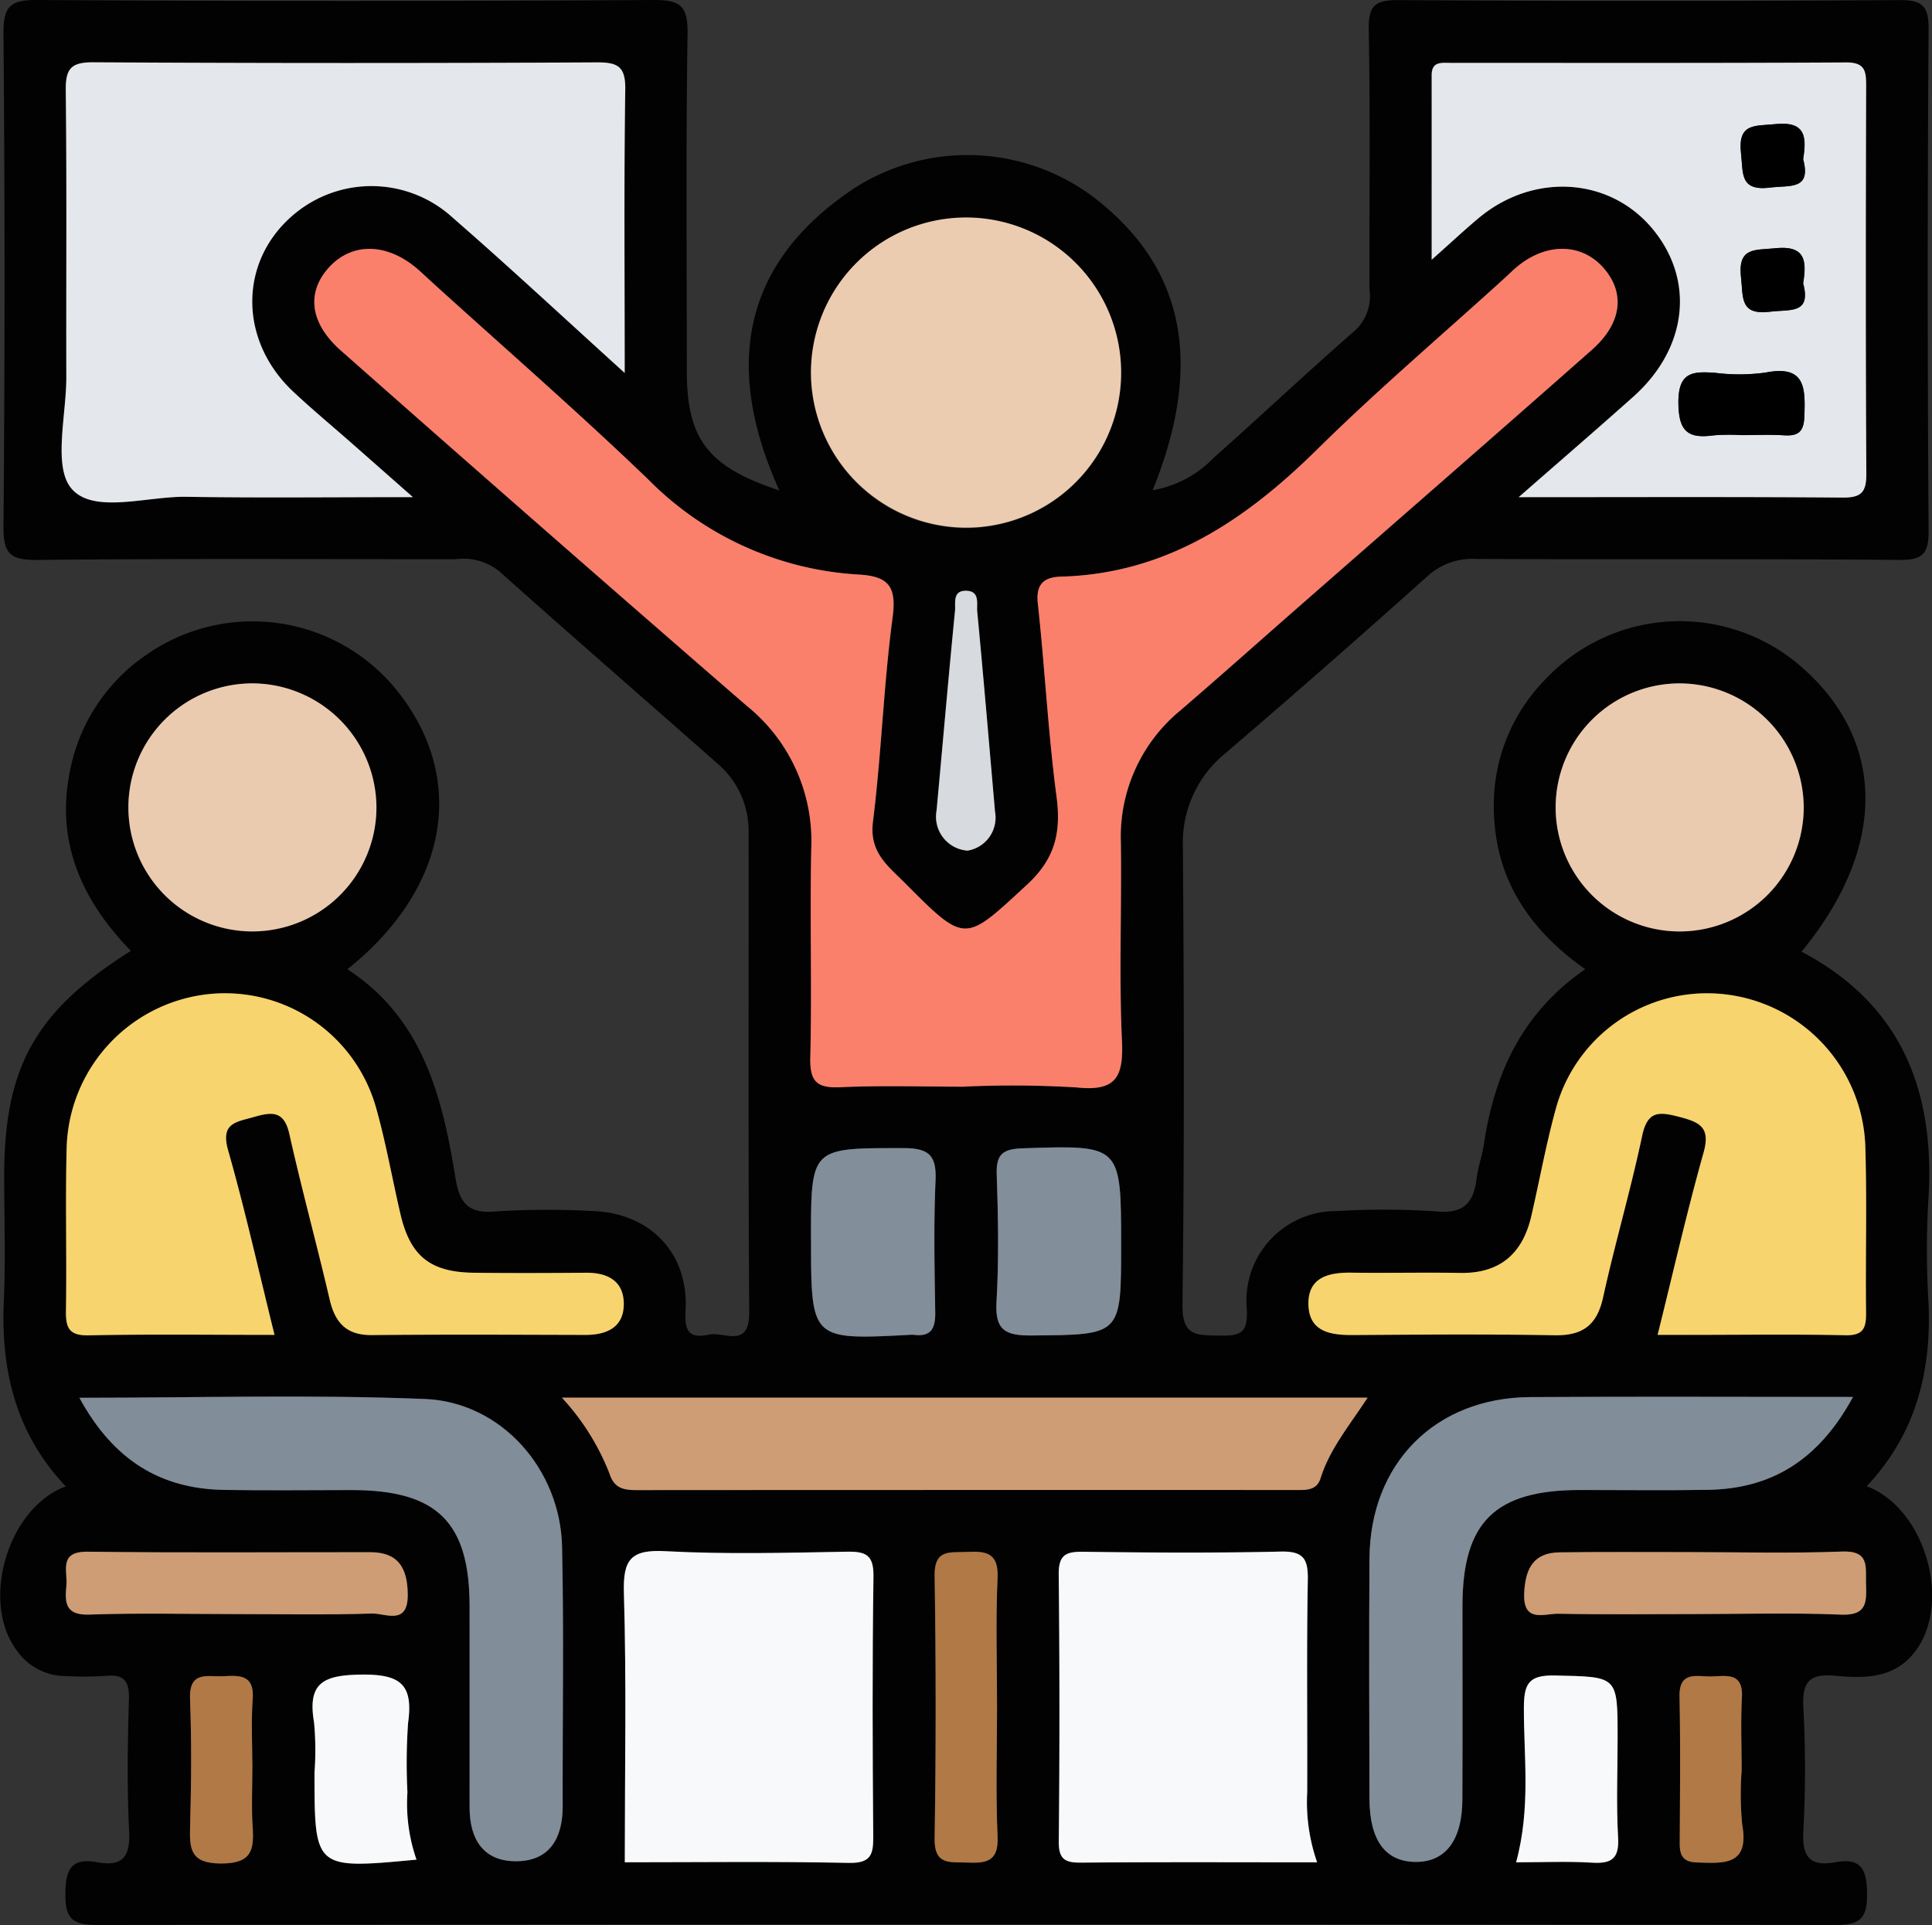 <svg id="Grupo_1018188" data-name="Grupo 1018188" xmlns="http://www.w3.org/2000/svg" xmlns:xlink="http://www.w3.org/1999/xlink" width="157.178" height="156.611" viewBox="0 0 157.178 156.611">
  <rect x="0" y="0" width="157.178" height="156.611" fill="#333333" stroke="none"/>
  <defs>
    <clipPath id="clip-path">
      <rect id="Rectángulo_350838" data-name="Rectángulo 350838" width="157.178" height="156.611" fill="none"/>
    </clipPath>
  </defs>
  <g id="Grupo_1018187" data-name="Grupo 1018187" clip-path="url(#clip-path)">
    <path id="Trazado_720644" data-name="Trazado 720644" d="M5.347,120.923C1.3,116.656.055,111.507.312,105.814c.152-3.358.027-6.729.028-10.094,0-8.9,2.507-13.431,10.307-18.363-3.907-4.015-6.084-8.693-5-14.391A14.843,14.843,0,0,1,12.015,53.2a15.077,15.077,0,0,1,20.749,3.59c5.173,7.045,3.519,15.655-4.5,22.065,6.169,4.023,7.728,10.421,8.8,17.034.309,1.907,1,2.876,3.193,2.675a66.677,66.677,0,0,1,7.881-.041c4.711.129,7.919,3.4,7.633,8.119-.109,1.8.407,2.252,1.918,1.938,1.233-.256,3.285,1.166,3.264-1.811-.088-13.039-.035-26.079-.05-39.119A7.188,7.188,0,0,0,58.346,62.1C52.436,56.88,46.48,51.714,40.6,46.461a4.665,4.665,0,0,0-3.5-.969c-11.357.011-22.714-.059-34.07.063C.828,45.578.263,45.041.283,42.816q.172-20.031,0-40.064C.266.551.794-.013,3.02,0Q28.1.156,53.179,0c2.195-.013,2.791.5,2.757,2.732-.14,9.147-.059,18.3-.059,27.445,0,5.538,1.692,7.8,7.53,9.724C58.869,29.888,60.3,21.347,69.641,15.222a17.067,17.067,0,0,1,20.5,1.786c6.355,5.531,7.607,13.077,3.632,22.877a8.985,8.985,0,0,0,4.962-2.637c3.857-3.413,7.6-6.961,11.482-10.34a3.813,3.813,0,0,0,1.2-3.343c-.025-7.045.067-14.092-.063-21.135C111.32.471,111.833,0,113.781.008q20.347.138,40.7,0c1.951-.013,2.434.471,2.421,2.421q-.139,20.347,0,40.7c.013,1.949-.465,2.441-2.42,2.424-11.461-.1-22.924-.027-34.386-.078a5.406,5.406,0,0,0-3.968,1.406q-8.1,7.26-16.364,14.343a9.371,9.371,0,0,0-3.53,7.681c.091,12.408.125,24.818-.034,37.224-.033,2.579,1.116,2.5,2.969,2.532,1.824.035,2.4-.218,2.252-2.331a7.281,7.281,0,0,1,7.307-7.8,64.527,64.527,0,0,1,8.2.03c2.189.191,2.963-.739,3.2-2.667.114-.933.447-1.837.588-2.769.862-5.71,3.048-10.681,8.253-14.272-4.63-3.261-7.326-7.41-7.436-12.919a14.573,14.573,0,0,1,4.115-10.583,15.016,15.016,0,0,1,21.015-1c6.809,6.042,6.823,14.661-.1,23.075,8.163,4.3,10.887,11.381,10.32,20.177a70.891,70.891,0,0,0,0,8.2c.294,5.7-.994,10.838-5.019,15.114,4.731,1.778,6.93,9.371,4,13.365-1.692,2.308-4.157,2.272-6.575,2.05-2.075-.191-2.687.5-2.578,2.567a94.358,94.358,0,0,1,0,10.09c-.112,2.081.54,2.892,2.584,2.521,2.079-.378,2.578.511,2.6,2.54.018,2.086-.594,2.562-2.622,2.56q-70.665-.087-141.33,0c-2.027,0-2.641-.472-2.623-2.559.018-2.027.514-2.918,2.6-2.54,2.042.371,2.689-.438,2.584-2.52-.179-3.566-.121-7.15-.015-10.723.045-1.518-.407-2.086-1.933-1.919a27.187,27.187,0,0,1-3.152.015,4.888,4.888,0,0,1-4.043-2.089c-2.966-3.985-.749-11.577,4-13.354M78.484,88.409a85.792,85.792,0,0,1,9.14.069c3.211.345,3.8-.9,3.662-3.812-.246-5.351-.012-10.722-.088-16.083a13.294,13.294,0,0,1,4.866-10.8c3.188-2.742,6.326-5.541,9.49-8.311,7.987-7,16-13.967,23.955-21,2.433-2.148,2.731-4.582,1.015-6.6-1.758-2.072-4.614-2.168-7.023-.222-.408.33-.777.707-1.165,1.061-5.058,4.6-10.272,9.032-15.134,13.826-5.87,5.79-12.3,10.146-20.876,10.382-1.32.036-2.061.551-1.884,2.168.57,5.222.833,10.48,1.519,15.684.386,2.934-.091,5.078-2.4,7.212-5.094,4.7-4.965,4.848-9.927-.138-1.372-1.378-2.916-2.488-2.606-4.974.689-5.522.861-11.111,1.6-16.626.34-2.543-.333-3.364-2.786-3.5A26.15,26.15,0,0,1,52.728,39c-5.759-5.533-11.794-10.781-17.709-16.152-.389-.354-.764-.724-1.167-1.059-2.439-2.025-5.2-2.052-7.043-.08-1.906,2.044-1.629,4.569.94,6.83Q44.2,43.019,60.734,57.411A14.108,14.108,0,0,1,66,68.995c-.123,5.675.063,11.357-.078,17.031-.05,1.987.546,2.516,2.469,2.427,3.357-.155,6.727-.043,10.092-.043M50.825,30.346c0-8.172-.066-15.627.045-23.081.028-1.878-.633-2.2-2.324-2.19q-20.481.094-40.964-.007c-1.819-.01-2.25.542-2.23,2.284.09,7.772.025,15.545.045,23.317.008,3.137-1.119,7.353.46,9.125,1.808,2.029,6.105.571,9.316.623,5.916.1,11.835.027,18.419.027-2.054-1.811-3.529-3.113-5.006-4.412-1.577-1.387-3.195-2.73-4.726-4.166-4.461-4.184-4.438-10.62.013-14.391a9.792,9.792,0,0,1,12.962.242c4.57,3.977,9,8.113,13.988,12.628m72.734,10.1c9.342,0,17.842-.037,26.343.034,1.53.013,1.933-.448,1.925-1.947-.06-10.516-.044-21.032-.015-31.549,0-1.2-.089-1.914-1.635-1.906-10.726.062-21.452.032-32.179.035-.717,0-1.534-.141-1.533,1,.007,4.854,0,9.709,0,15.016,1.609-1.431,2.683-2.438,3.81-3.381,4.435-3.71,10.594-3.35,14.1.8,3.531,4.177,2.942,9.749-1.5,13.719-2.881,2.578-5.814,5.1-9.327,8.173M22.332,108.6c-1.3-5.264-2.4-10.175-3.771-15-.643-2.259.657-2.3,2.134-2.73,1.531-.445,2.435-.444,2.853,1.424,1.006,4.5,2.227,8.949,3.273,13.439.444,1.9,1.376,2.912,3.445,2.891,5.777-.057,11.555-.03,17.332-.013,1.827.005,3.208-.657,3.148-2.642-.054-1.786-1.365-2.428-3.06-2.416-3.046.021-6.092.034-9.138,0-3.548-.043-5.17-1.351-5.973-4.782-.669-2.858-1.171-5.76-1.964-8.582a12.767,12.767,0,0,0-13.949-9.269A12.93,12.93,0,0,0,5.423,93.367c-.116,4.409.015,8.824-.057,13.234-.023,1.394.211,2.072,1.851,2.038,4.928-.1,9.861-.037,15.116-.037m112.522,0h2.695c4.2,0,8.4-.06,12.6.03,1.518.033,1.675-.674,1.661-1.9-.052-4.516.084-9.037-.063-13.549A12.89,12.89,0,0,0,140.342,80.9a12.752,12.752,0,0,0-13.806,9.461c-.772,2.828-1.293,5.724-1.955,8.583-.71,3.066-2.563,4.683-5.808,4.623-2.94-.054-5.882.021-8.823-.022-1.879-.027-3.554.388-3.5,2.6s1.792,2.487,3.632,2.475c5.462-.036,10.925-.078,16.385.018,2.277.04,3.454-.808,3.952-3.072.967-4.4,2.247-8.731,3.176-13.137.448-2.122,1.428-1.974,3.081-1.544,1.687.439,2.482.891,1.918,2.9-1.358,4.827-2.469,9.722-3.737,14.824M50.83,151.513c5.864,0,12.048-.08,18.228.049,1.83.038,2-.715,1.985-2.193-.056-7.028-.086-14.058.019-21.085.026-1.735-.574-2.068-2.14-2.04-4.929.088-9.871.224-14.787-.042-2.8-.152-3.46.653-3.377,3.4.217,7.209.073,14.429.073,21.914m56.328,0a14.861,14.861,0,0,1-.809-5.7c.025-5.769-.056-11.54.049-17.308.032-1.745-.408-2.319-2.226-2.277-5.347.122-10.7.087-16.049.015-1.428-.02-2.01.265-1.991,1.866q.13,10.856.006,21.714c-.015,1.449.518,1.722,1.82,1.711,6.284-.056,12.569-.025,19.2-.025M65.977,30.5A12.617,12.617,0,1,0,78.41,17.735,12.69,12.69,0,0,0,65.977,30.5M6.467,113.719c2.774,5.085,6.6,7.4,11.761,7.49,3.465.06,6.932.011,10.4.013,6.932.005,9.575,2.606,9.58,9.436q.007,8.192,0,16.384c0,2.584,1.131,4.407,3.83,4.378s3.747-1.907,3.742-4.472c-.016-7.036.1-14.076-.049-21.109-.136-6.3-4.932-11.774-11.159-12.025-9.191-.37-18.409-.1-28.1-.1m144.285-.066c-9.1,0-17.68-.041-26.258.012-7.716.049-13.016,5.384-13.073,13.123-.047,6.511-.023,13.023-.005,19.534.009,3.4,1.285,5.128,3.735,5.159,2.435.031,3.807-1.751,3.823-5.073.023-5.251,0-10.5.007-15.753.006-6.833,2.643-9.428,9.581-9.433,3.466,0,6.932.046,10.4-.013,5.158-.088,8.986-2.4,11.792-7.556m-105.033.057a19.551,19.551,0,0,1,3.9,6.247c.378,1.149,1.175,1.274,2.2,1.272q26.768-.023,53.537-.008c.852,0,1.759.077,2.082-.954.745-2.382,2.355-4.3,3.826-6.558ZM30.625,65.685a10.09,10.09,0,1,0-10.245,10.1,10.13,10.13,0,0,0,10.245-10.1m116.115-.1a10.091,10.091,0,1,0-10.142,10.2,10.129,10.129,0,0,0,10.142-10.2M65.978,100.82c0,8.2,0,8.2,8.056,7.778a1.736,1.736,0,0,1,.314,0c1.441.184,1.755-.575,1.734-1.854-.055-3.563-.13-7.132.025-10.69.09-2.036-.512-2.644-2.6-2.646-7.533,0-7.533-.087-7.533,7.412m25.233.517c0-8.222,0-8.172-7.961-7.915-1.6.052-2.218.419-2.16,2.114.118,3.455.181,6.925-.017,10.373-.132,2.282.681,2.758,2.824,2.741,7.314-.057,7.315.028,7.315-7.314M19.227,131.318c3.674,0,7.351.075,11.021-.046,1.075-.035,2.935,1.008,2.925-1.51-.009-2.118-.715-3.475-3.04-3.478-7.663-.007-15.327.056-22.988-.041-2.416-.031-1.625,1.58-1.743,2.771-.134,1.354-.1,2.413,1.861,2.345,3.984-.14,7.976-.042,11.965-.041m118.59,0c3.989,0,7.983-.118,11.965.047,2.138.089,2.071-1.063,2.026-2.524-.042-1.354.306-2.692-1.938-2.608-4.193.158-8.4.044-12.6.045-3.464,0-6.928-.025-10.392.02-2.146.028-2.788,1.346-2.877,3.32-.112,2.464,1.644,1.649,2.79,1.673,3.673.075,7.348.028,11.022.027m-56.705,7.43c0-3.458-.115-6.92.043-10.371.093-2.033-.917-2.2-2.475-2.116-1.347.073-2.68-.289-2.645,1.94q.167,10.684,0,21.373c-.035,2.21,1.262,1.9,2.628,1.956,1.533.066,2.584-.042,2.493-2.1-.157-3.555-.044-7.123-.043-10.685M33.886,151.3a13.89,13.89,0,0,1-.739-5.49,46.685,46.685,0,0,1,.054-5.644c.438-3.138-.636-3.965-3.811-3.924-3.055.039-4.4.642-3.841,3.881a24.487,24.487,0,0,1,.037,4.075c0,7.883,0,7.883,8.3,7.1m89.457.216c2.218,0,4.2-.092,6.172.029,1.582.1,2.222-.316,2.125-2.04-.152-2.713-.04-5.439-.04-8.16,0-5.036,0-4.912-5.087-5.028-2.128-.049-2.533.643-2.538,2.615-.01,4.056.563,8.153-.633,12.584M20.529,143.868c0-1.882-.107-3.772.029-5.644.145-1.977-1.059-1.918-2.384-1.849-1.27.066-2.8-.477-2.714,1.839.132,3.446.1,6.9.005,10.35-.052,1.877.009,3.05,2.541,3.048,2.517,0,2.671-1.147,2.545-3.039-.1-1.562-.021-3.136-.023-4.7m121.163.181c0-1.986-.083-3.978.022-5.959.112-2.09-1.318-1.722-2.51-1.7-1.152.021-2.61-.482-2.567,1.644.083,3.972.037,7.946.018,11.919-.005.986.253,1.534,1.395,1.57,2.2.069,4.289.273,3.687-3.091a25.5,25.5,0,0,1-.045-4.384M80.944,66c-.474-5.417-.928-10.835-1.445-16.248-.059-.617.242-1.651-.878-1.688-1.162-.038-.869,1.017-.929,1.63-.53,5.411-.993,10.829-1.5,16.243a2.765,2.765,0,0,0,2.526,3.268A2.722,2.722,0,0,0,80.944,66" transform="translate(0 0)" fill="#030202"/>
    <path id="Trazado_720645" data-name="Trazado 720645" d="M93.41,100.228c-3.365,0-6.734-.112-10.091.044-1.924.089-2.52-.439-2.47-2.427.141-5.674-.045-11.356.079-17.031A14.113,14.113,0,0,0,75.661,69.23Q59.1,54.874,42.676,40.356c-2.569-2.261-2.846-4.786-.94-6.829,1.841-1.973,4.6-1.946,7.043.079.4.335.779.706,1.167,1.059C55.861,40.036,61.9,45.283,67.655,50.816a26.154,26.154,0,0,0,17.1,7.744c2.452.138,3.125.959,2.786,3.5-.736,5.515-.908,11.1-1.6,16.626-.31,2.486,1.234,3.6,2.606,4.974,4.962,4.986,4.834,4.837,9.927.138,2.313-2.134,2.791-4.278,2.4-7.213-.686-5.2-.949-10.463-1.519-15.684-.176-1.618.564-2.133,1.884-2.169,8.573-.236,15.006-4.592,20.876-10.382,4.861-4.795,10.076-9.231,15.134-13.827.389-.353.758-.731,1.166-1.061,2.409-1.946,5.265-1.851,7.023.222,1.716,2.023,1.418,4.457-1.015,6.605-7.959,7.027-15.967,14-23.955,20.994-3.163,2.77-6.3,5.57-9.49,8.311a13.3,13.3,0,0,0-4.866,10.8c.076,5.361-.158,10.732.088,16.083.134,2.915-.451,4.157-3.662,3.812a85.8,85.8,0,0,0-9.14-.069" transform="translate(-14.926 -11.819)" fill="#fa806c"/>
    <path id="Trazado_720646" data-name="Trazado 720646" d="M53.754,33.3c-4.986-4.515-9.418-8.651-13.988-12.628A9.792,9.792,0,0,0,26.8,20.434c-4.451,3.771-4.474,10.208-.013,14.391,1.531,1.436,3.149,2.779,4.726,4.166,1.478,1.3,2.952,2.6,5.006,4.412-6.584,0-12.5.069-18.419-.027-3.211-.052-7.507,1.406-9.315-.623-1.58-1.772-.452-5.988-.461-9.125-.02-7.772.044-15.545-.045-23.317-.02-1.743.41-2.295,2.23-2.284q20.481.116,40.964.007c1.69-.008,2.352.312,2.324,2.19-.112,7.453-.046,14.909-.046,23.081" transform="translate(-2.929 -2.958)" fill="#e4e7eb"/>
    <path id="Trazado_720647" data-name="Trazado 720647" d="M191.546,43.409c3.513-3.074,6.445-5.6,9.327-8.174,4.438-3.97,5.025-9.542,1.5-13.719-3.509-4.152-9.668-4.511-14.1-.8-1.127.943-2.2,1.95-3.811,3.381,0-5.308,0-10.162,0-15.017,0-1.144.815-1,1.532-1,10.726,0,21.453.026,32.179-.036,1.546-.009,1.638.7,1.635,1.906-.03,10.516-.045,21.033.015,31.549.009,1.5-.395,1.96-1.925,1.947-8.5-.07-17-.033-26.343-.033m18.091-5.048c1.154,0,2.312-.056,3.462.016s1.632-.252,1.677-1.542c.081-2.3.1-4.2-3.158-3.562a15.631,15.631,0,0,1-4.083.023c-1.858-.136-3.039-.078-3.007,2.493.03,2.392.885,2.862,2.907,2.588a16.61,16.61,0,0,1,2.2-.016m5.042-22.451c.3-1.822.189-3.106-2.262-2.85-1.652.172-3.07-.112-2.791,2.378.184,1.651-.1,3.093,2.381,2.783,1.6-.2,3.35.218,2.673-2.311m0,10.1c.3-1.825.182-3.1-2.264-2.848-1.65.171-3.073-.117-2.79,2.378.187,1.647-.108,3.095,2.381,2.783,1.6-.2,3.35.219,2.673-2.312" transform="translate(-67.987 -2.964)" fill="#e4e7eb"/>
    <path id="Trazado_720648" data-name="Trazado 720648" d="M25.464,155.773c-5.255,0-10.187-.066-15.116.037-1.64.034-1.874-.645-1.851-2.038.072-4.41-.059-8.825.057-13.234a12.929,12.929,0,0,1,11.24-12.453,12.767,12.767,0,0,1,13.949,9.269c.792,2.821,1.3,5.724,1.964,8.581.8,3.431,2.425,4.739,5.973,4.782,3.045.037,6.092.025,9.138,0,1.694-.012,3,.631,3.059,2.416.06,1.986-1.321,2.648-3.148,2.642-5.777-.016-11.555-.044-17.332.013-2.069.021-3-.986-3.445-2.891-1.046-4.49-2.266-8.941-3.273-13.439-.418-1.868-1.322-1.868-2.853-1.424-1.477.429-2.776.471-2.134,2.73,1.374,4.83,2.468,9.741,3.771,15" transform="translate(-3.131 -47.171)" fill="#f8d46e"/>
    <path id="Trazado_720649" data-name="Trazado 720649" d="M196.993,155.779c1.268-5.1,2.38-10,3.737-14.824.564-2.008-.231-2.46-1.918-2.9-1.653-.43-2.634-.578-3.081,1.544-.929,4.407-2.209,8.738-3.176,13.137-.5,2.264-1.674,3.112-3.952,3.072-5.46-.1-10.923-.054-16.385-.018-1.84.012-3.581-.263-3.632-2.475s1.623-2.625,3.5-2.6c2.94.044,5.882-.032,8.823.022,3.245.061,5.1-1.557,5.808-4.623.662-2.859,1.183-5.755,1.955-8.583a12.752,12.752,0,0,1,13.806-9.461,12.891,12.891,0,0,1,11.41,12.288c.147,4.512.011,9.033.063,13.549.014,1.224-.143,1.931-1.661,1.9-4.2-.09-8.4-.031-12.6-.03h-2.695" transform="translate(-62.138 -47.176)" fill="#f8d46e"/>
    <path id="Trazado_720650" data-name="Trazado 720650" d="M80.455,225.173c0-7.484.143-14.7-.073-21.914-.083-2.744.577-3.549,3.377-3.4,4.916.265,9.858.129,14.787.042,1.567-.028,2.166.3,2.14,2.04-.1,7.027-.074,14.057-.019,21.085.012,1.478-.154,2.231-1.985,2.193-6.18-.128-12.364-.049-18.228-.049" transform="translate(-29.625 -73.66)" fill="#f7f9fa"/>
    <path id="Trazado_720651" data-name="Trazado 720651" d="M157.437,225.2c-6.631,0-12.916-.031-19.2.025-1.3.011-1.834-.262-1.82-1.711q.106-10.857-.005-21.714c-.019-1.6.562-1.885,1.99-1.866,5.349.073,10.7.108,16.049-.015,1.819-.042,2.259.532,2.226,2.278-.105,5.767-.024,11.538-.049,17.308a14.871,14.871,0,0,0,.809,5.7" transform="translate(-50.28 -73.687)" fill="#f7f9fa"/>
    <path id="Trazado_720652" data-name="Trazado 720652" d="M104.491,40.855a12.617,12.617,0,1,1,12.8,12.423,12.656,12.656,0,0,1-12.8-12.423" transform="translate(-38.514 -10.352)" fill="#ecccb1"/>
    <path id="Trazado_720653" data-name="Trazado 720653" d="M10.242,180.046c9.7,0,18.913-.275,28.1.1,6.227.251,11.023,5.726,11.159,12.025.153,7.033.033,14.073.049,21.109.006,2.565-1.034,4.442-3.742,4.472s-3.83-1.793-3.83-4.378q0-8.192,0-16.384c-.006-6.829-2.649-9.431-9.581-9.436-3.466,0-6.933.047-10.4-.013-5.158-.089-8.987-2.405-11.761-7.49" transform="translate(-3.775 -66.326)" fill="#818d99"/>
    <path id="Trazado_720654" data-name="Trazado 720654" d="M215.777,179.99c-2.806,5.153-6.634,7.468-11.793,7.556-3.465.059-6.931.011-10.4.013-6.939.005-9.576,2.6-9.581,9.433,0,5.251.016,10.5-.008,15.753-.015,3.322-1.387,5.1-3.822,5.073-2.451-.031-3.726-1.755-3.735-5.159-.018-6.511-.043-13.023,0-19.534.057-7.739,5.358-13.074,13.073-13.123,8.578-.053,17.156-.012,26.258-.012" transform="translate(-65.026 -66.337)" fill="#818d99"/>
    <path id="Trazado_720655" data-name="Trazado 720655" d="M72.407,180.09h65.539c-1.471,2.259-3.081,4.176-3.826,6.558-.323,1.03-1.23.954-2.082.954q-26.769-.007-53.537.008c-1.024,0-1.821-.124-2.2-1.272a19.562,19.562,0,0,0-3.9-6.247" transform="translate(-26.688 -66.379)" fill="#ce9d75"/>
    <path id="Trazado_720656" data-name="Trazado 720656" d="M36.723,98.139a10.09,10.09,0,1,1-9.936-10.088,10.136,10.136,0,0,1,9.936,10.088" transform="translate(-6.098 -32.454)" fill="#ebcbb0"/>
    <path id="Trazado_720657" data-name="Trazado 720657" d="M220.621,98.037a10.091,10.091,0,1,1-10.039-9.985,10.134,10.134,0,0,1,10.039,9.985" transform="translate(-73.88 -32.455)" fill="#ebcbb0"/>
    <path id="Trazado_720658" data-name="Trazado 720658" d="M104.492,155.346c0-7.5,0-7.416,7.534-7.411,2.084,0,2.685.609,2.6,2.645-.156,3.557-.081,7.127-.025,10.69.02,1.279-.294,2.039-1.734,1.854a1.8,1.8,0,0,0-.314,0c-8.056.423-8.056.423-8.056-7.778" transform="translate(-38.514 -54.527)" fill="#828e9a"/>
    <path id="Trazado_720659" data-name="Trazado 720659" d="M138.528,155.827c0,7.341,0,7.257-7.315,7.314-2.142.016-2.955-.46-2.824-2.742.2-3.448.135-6.918.017-10.373-.058-1.7.561-2.063,2.16-2.115,7.963-.258,7.961-.306,7.961,7.915" transform="translate(-47.318 -54.491)" fill="#828e9a"/>
    <path id="Trazado_720660" data-name="Trazado 720660" d="M22.353,205.01c-3.989,0-7.982-.1-11.966.041-1.96.069-1.995-.991-1.86-2.344.119-1.191-.672-2.8,1.743-2.771,7.662.1,15.326.034,22.988.041,2.325,0,3.031,1.36,3.04,3.478.011,2.519-1.85,1.474-2.925,1.51-3.67.121-7.346.047-11.021.046" transform="translate(-3.126 -73.694)" fill="#ce9d75"/>
    <path id="Trazado_720661" data-name="Trazado 720661" d="M210.2,205c-3.674,0-7.349.048-11.022-.028-1.147-.023-2.9.792-2.791-1.673.09-1.973.731-3.292,2.877-3.32,3.464-.045,6.928-.019,10.392-.02,4.2,0,8.4.114,12.6-.045,2.245-.085,1.9,1.254,1.938,2.608.045,1.461.112,2.613-2.026,2.524-3.982-.166-7.976-.048-11.965-.047" transform="translate(-72.385 -73.685)" fill="#ce9d75"/>
    <path id="Trazado_720662" data-name="Trazado 720662" d="M125.5,212.441c0,3.562-.113,7.13.044,10.685.09,2.055-.96,2.163-2.493,2.1-1.366-.059-2.663.253-2.628-1.956q.17-10.685,0-21.373c-.035-2.229,1.3-1.867,2.645-1.94,1.558-.084,2.568.083,2.475,2.116-.158,3.451-.044,6.913-.044,10.371" transform="translate(-44.385 -73.695)" fill="#b17946"/>
    <path id="Trazado_720663" data-name="Trazado 720663" d="M48.729,230.824c-8.3.781-8.3.781-8.3-7.1a24.419,24.419,0,0,0-.037-4.074c-.555-3.238.786-3.842,3.841-3.881,3.175-.041,4.249.787,3.811,3.924a46.694,46.694,0,0,0-.054,5.644,13.886,13.886,0,0,0,.738,5.489" transform="translate(-14.843 -79.529)" fill="#f7f9fa"/>
    <path id="Trazado_720664" data-name="Trazado 720664" d="M195.344,231.084c1.2-4.431.623-8.528.633-12.584.005-1.972.409-2.663,2.538-2.615,5.084.116,5.087-.008,5.087,5.028,0,2.721-.112,5.447.04,8.16.1,1.724-.544,2.137-2.125,2.04-1.971-.121-3.955-.029-6.172-.029" transform="translate(-72.001 -79.572)" fill="#f7f9fa"/>
    <path id="Trazado_720665" data-name="Trazado 720665" d="M29.552,223.462c0,1.568-.081,3.143.022,4.7.126,1.892-.028,3.037-2.545,3.039-2.532,0-2.594-1.171-2.541-3.048.1-3.448.127-6.9-.005-10.351-.088-2.315,1.445-1.772,2.714-1.838,1.325-.069,2.528-.128,2.384,1.849-.136,1.873-.029,3.763-.028,5.645" transform="translate(-9.022 -79.594)" fill="#b17946"/>
    <path id="Trazado_720666" data-name="Trazado 720666" d="M221.455,223.644a25.434,25.434,0,0,0,.044,4.384c.6,3.364-1.488,3.16-3.687,3.091-1.142-.036-1.4-.585-1.395-1.57.02-3.973.065-7.948-.017-11.919-.044-2.125,1.414-1.622,2.567-1.644,1.192-.023,2.622-.39,2.51,1.7-.105,1.981-.023,3.972-.021,5.959" transform="translate(-79.762 -79.595)" fill="#b17946"/>
    <path id="Trazado_720667" data-name="Trazado 720667" d="M125.414,94.057a2.722,2.722,0,0,1-2.222,3.205,2.765,2.765,0,0,1-2.526-3.268c.5-5.414.965-10.832,1.5-16.243.06-.614-.232-1.668.929-1.63,1.12.037.819,1.071.878,1.688.516,5.413.971,10.831,1.445,16.248" transform="translate(-44.47 -28.057)" fill="#d7dade"/>
    <path id="Trazado_720668" data-name="Trazado 720668" d="M221.356,53.018a16.523,16.523,0,0,0-2.2.016c-2.021.274-2.876-.2-2.906-2.588-.033-2.572,1.149-2.63,3.007-2.493a15.631,15.631,0,0,0,4.083-.023c3.258-.638,3.239,1.263,3.158,3.562-.045,1.29-.518,1.614-1.677,1.541s-2.308-.015-3.461-.015" transform="translate(-79.706 -17.62)"/>
    <path id="Trazado_720669" data-name="Trazado 720669" d="M229.353,18.822c.678,2.529-1.07,2.111-2.672,2.311-2.486.311-2.2-1.133-2.382-2.783-.278-2.49,1.14-2.206,2.791-2.379,2.452-.256,2.558,1.028,2.262,2.85" transform="translate(-82.661 -5.875)"/>
    <path id="Trazado_720670" data-name="Trazado 720670" d="M229.352,34.812c.677,2.531-1.07,2.111-2.673,2.312-2.489.312-2.194-1.135-2.381-2.783-.283-2.495,1.14-2.207,2.79-2.378,2.446-.254,2.564,1.023,2.264,2.848" transform="translate(-82.66 -11.77)"/>
  </g>
</svg>
